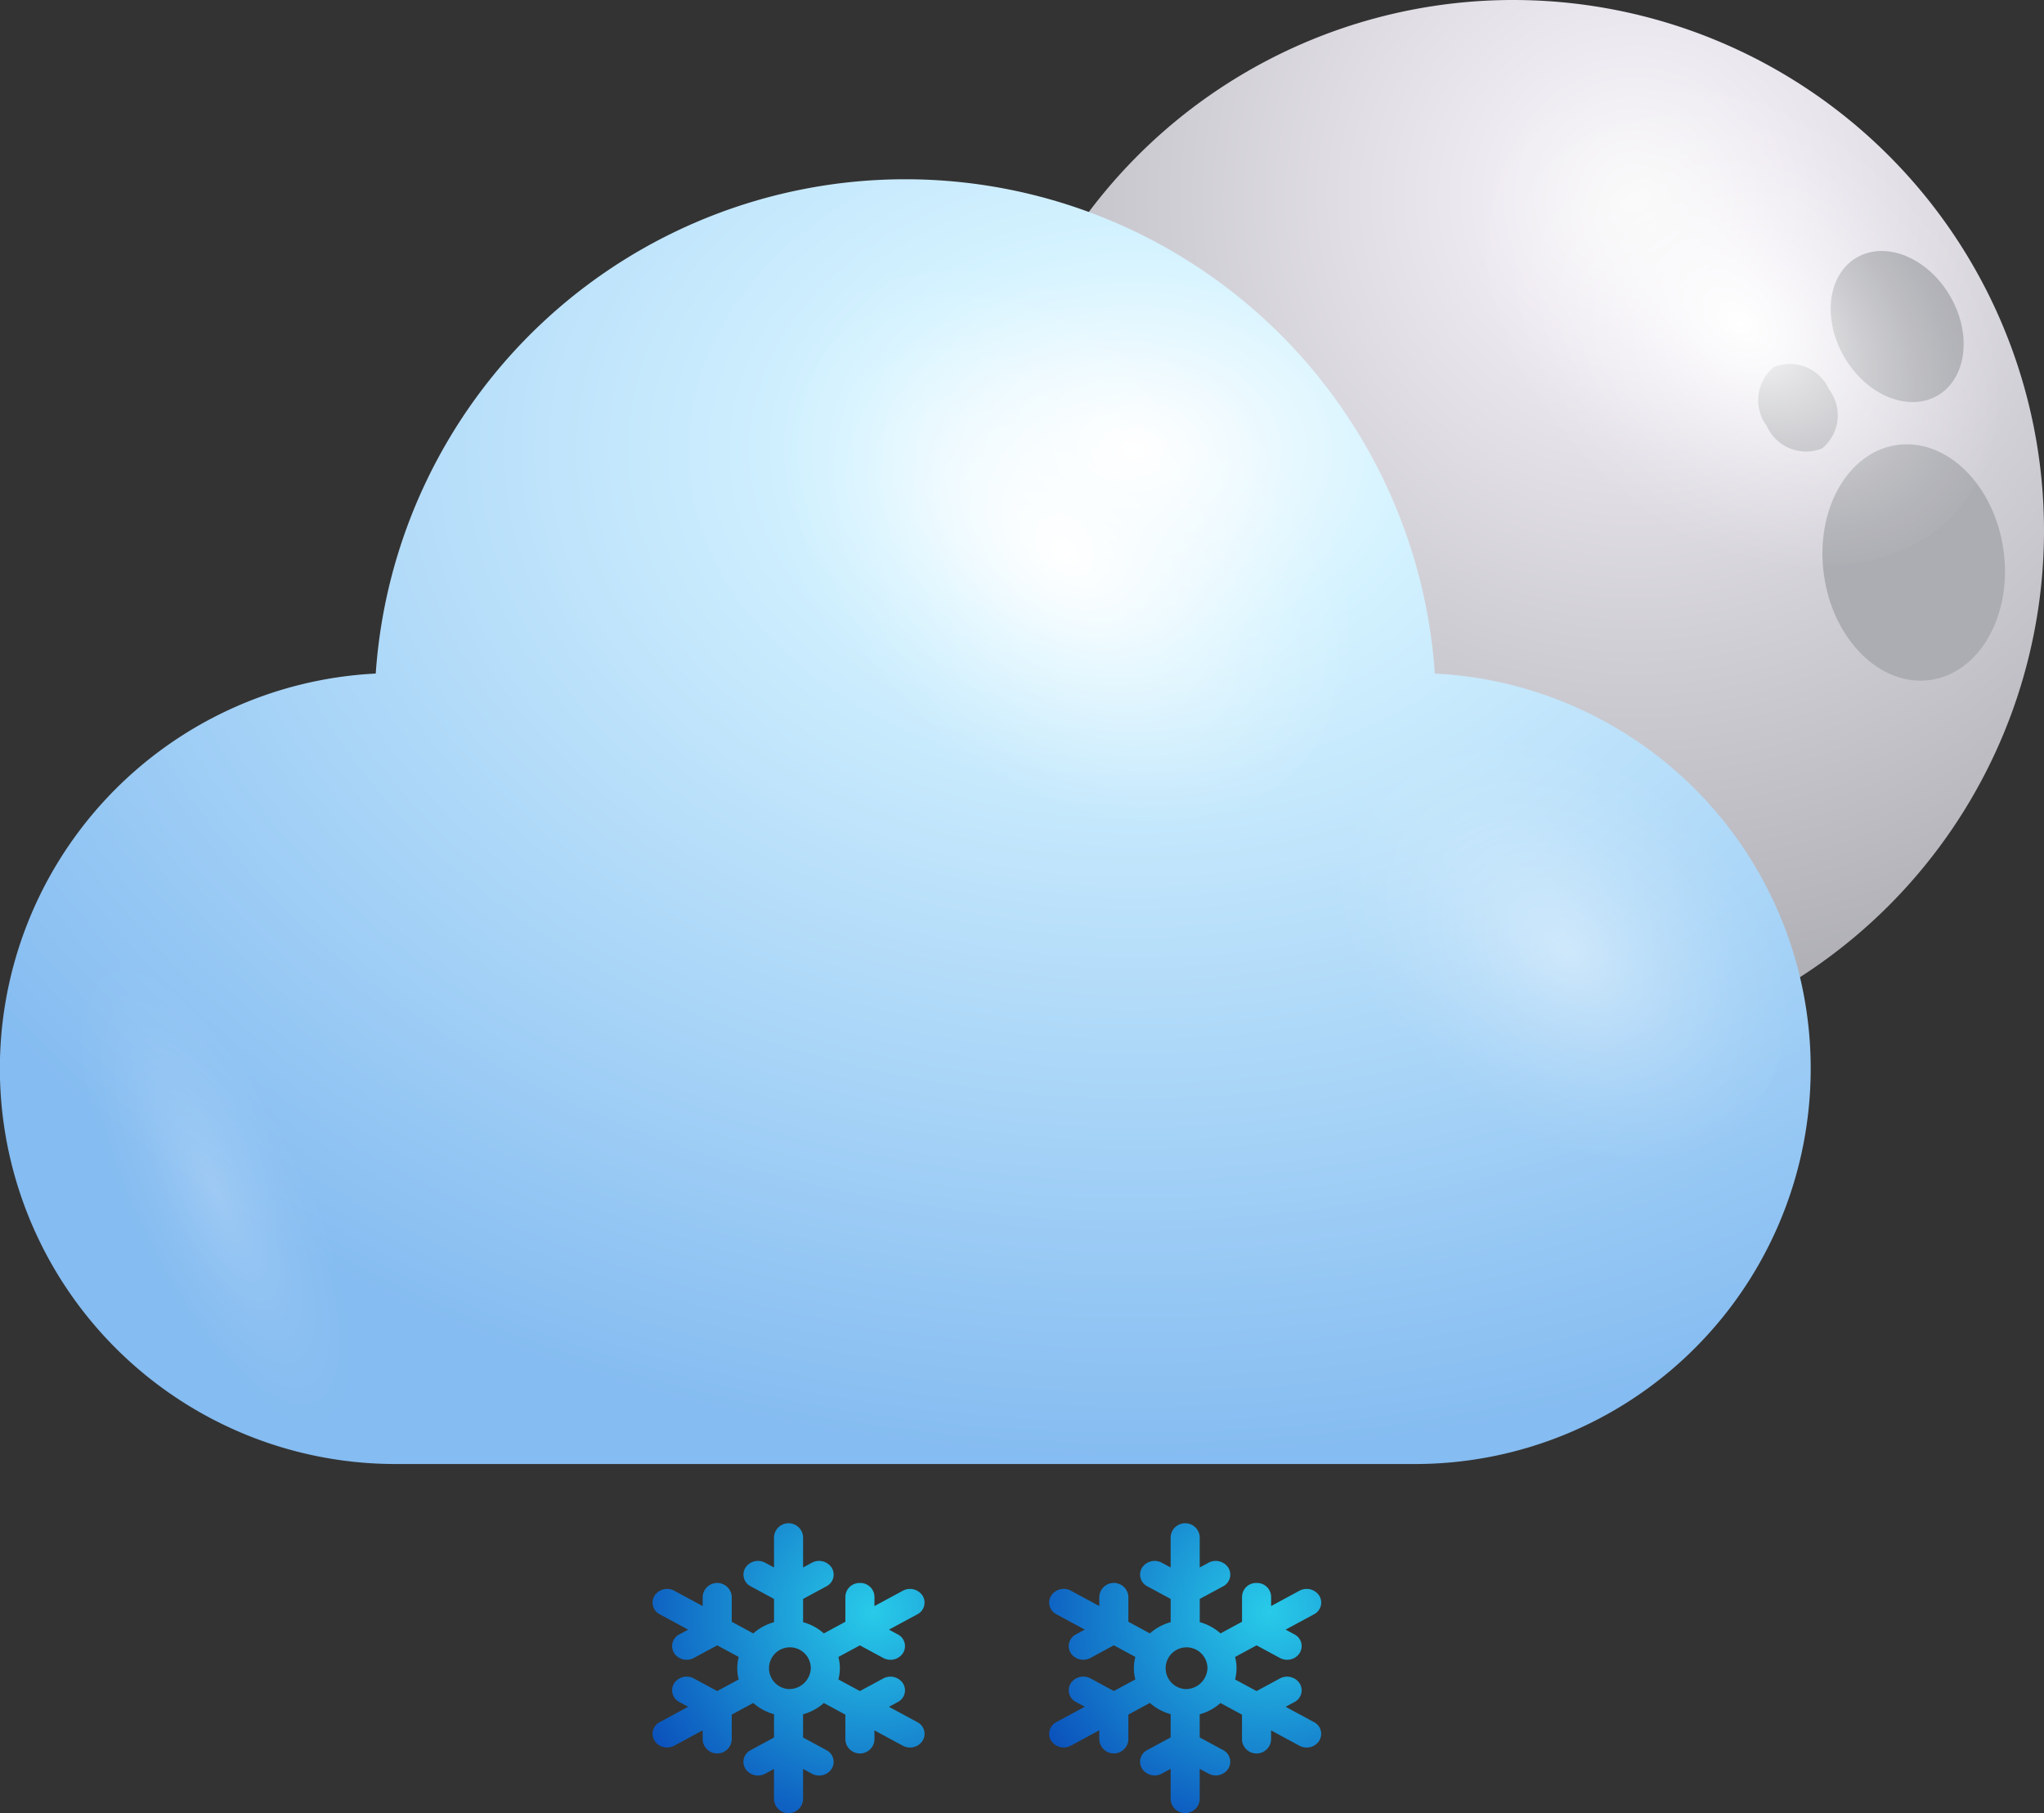 <svg xmlns="http://www.w3.org/2000/svg" xmlns:xlink="http://www.w3.org/1999/xlink" width="103.986" height="92.266" viewBox="0 0 103.986 92.266">
  <rect x="0" y="0" width="103.986" height="92.266" fill="#333333" stroke="none"/>
  <defs>
    <style>
      .cls-1 {
        isolation: isolate;
      }

      .cls-2 {
        fill: url(#radial-gradient);
      }

      .cls-3 {
        fill: url(#radial-gradient-2);
      }

      .cls-4 {
        fill: #acadb2;
      }

      .cls-10, .cls-5, .cls-6, .cls-8, .cls-9 {
        mix-blend-mode: overlay;
      }

      .cls-5 {
        fill: url(#radial-gradient-3);
      }

      .cls-6, .cls-9 {
        opacity: 0.4;
      }

      .cls-6 {
        fill: url(#Degradado_sin_nombre_34);
      }

      .cls-7 {
        fill: url(#radial-gradient-4);
      }

      .cls-8 {
        fill: url(#radial-gradient-5);
      }

      .cls-9 {
        fill: url(#radial-gradient-6);
      }

      .cls-10 {
        opacity: 0.2;
        fill: url(#Degradado_sin_nombre_34-2);
      }

      .cls-11 {
        fill: url(#radial-gradient-7);
      }
    </style>
    <radialGradient id="radial-gradient" cx="460.805" cy="323.278" r="62.655" gradientTransform="translate(-54.183 17.031) scale(0.214 0.201)" gradientUnits="userSpaceOnUse">
      <stop offset="0" stop-color="#28cbe9"/>
      <stop offset="1" stop-color="#0a4fbb"/>
    </radialGradient>
    <radialGradient id="radial-gradient-2" cx="-680.657" cy="10.072" r="51.258" gradientTransform="matrix(-1, 0, 0, 1, -597.497, 0)" gradientUnits="userSpaceOnUse">
      <stop offset="0" stop-color="#f8f8f8"/>
      <stop offset="0.156" stop-color="#ede9f1"/>
      <stop offset="1" stop-color="#9b9da2"/>
    </radialGradient>
    <radialGradient id="radial-gradient-3" cx="725.679" cy="-2052.336" r="7.694" gradientTransform="matrix(-0.839, 1.154, -1.619, -1.313, -2625.366, -3515.692)" gradientUnits="userSpaceOnUse">
      <stop offset="0" stop-color="#fff"/>
      <stop offset="0.103" stop-color="#fff" stop-opacity="0.848"/>
      <stop offset="0.29" stop-color="#fff" stop-opacity="0.594"/>
      <stop offset="0.469" stop-color="#fff" stop-opacity="0.382"/>
      <stop offset="0.635" stop-color="#fff" stop-opacity="0.217"/>
      <stop offset="0.783" stop-color="#fff" stop-opacity="0.098"/>
      <stop offset="0.91" stop-color="#fff" stop-opacity="0.026"/>
      <stop offset="1" stop-color="#fff" stop-opacity="0"/>
    </radialGradient>
    <radialGradient id="Degradado_sin_nombre_34" data-name="Degradado sin nombre 34" cx="-3445.04" cy="3117.598" r="7.425" gradientTransform="matrix(-1.172, -1.101, 0.222, -0.728, -4666.841, -1480.267)" xlink:href="#radial-gradient-3"/>
    <radialGradient id="radial-gradient-4" cx="57.669" cy="22.906" r="70.257" gradientTransform="translate(115.339 39.639) rotate(180) scale(1 0.73)" gradientUnits="userSpaceOnUse">
      <stop offset="0" stop-color="#fff"/>
      <stop offset="0.198" stop-color="#d5f3ff"/>
      <stop offset="1" stop-color="#85bcf1"/>
    </radialGradient>
    <radialGradient id="radial-gradient-5" cx="747.235" cy="-2042.268" r="8.477" xlink:href="#radial-gradient-3"/>
    <radialGradient id="radial-gradient-6" cx="746.98" cy="-2057.926" r="6.661" xlink:href="#radial-gradient-3"/>
    <radialGradient id="Degradado_sin_nombre_34-2" data-name="Degradado sin nombre 34" cx="10.935" cy="60.655" r="4.871" gradientTransform="matrix(0.901, -0.434, 1.263, 2.623, -75.511, -93.695)" xlink:href="#radial-gradient-3"/>
    <radialGradient id="radial-gradient-7" cx="554.907" cy="323.279" r="62.655" xlink:href="#radial-gradient"/>
  </defs>
  <g class="cls-1">
    <g id="Слой_2" data-name="Слой 2">
      <g id="BACKGROUND">
        <path class="cls-2" d="M46.666,87.632l-1.441-.779.446-.241a.669.669,0,0,0,.271-.946.768.768,0,0,0-1.01-.254l-1.186.64-1.094-.591a2.218,2.218,0,0,0,0-1.144L43.746,83.726l1.186.641a.773.773,0,0,0,.369.093.75.75,0,0,0,.641-.347.669.669,0,0,0-.271-.946l-.446-.241,1.441-.779a.669.669,0,0,0,.271-.946.767.767,0,0,0-1.01-.253l-1.441.779.001-.482a.717.717,0,0,0-.74-.693h0a.717.717,0,0,0-.74.692l-0,1.282-1.095.592a2.654,2.654,0,0,0-1.056-.573V81.363l1.186-.641a.668.668,0,0,0,.27-.946.767.767,0,0,0-1.01-.254l-.446.241v-1.558a.741.741,0,0,0-1.479,0v1.558l-.446-.241a.767.767,0,0,0-1.01.254.669.669,0,0,0,.271.946l1.186.641V82.546a2.652,2.652,0,0,0-1.057.573l-1.095-.593v-1.282a.741.741,0,0,0-1.479,0V81.727l-1.441-.779a.767.767,0,0,0-1.01.253.669.669,0,0,0,.271.946l1.441.779-.446.241a.67.67,0,0,0-.271.946.751.751,0,0,0,.641.346.772.772,0,0,0,.369-.093l1.186-.641,1.095.592a2.212,2.212,0,0,0,0,1.144l-1.095.591-1.185-.641a.767.767,0,0,0-1.01.253.668.668,0,0,0,.271.946l.446.241-1.441.779a.669.669,0,0,0-.271.946.749.749,0,0,0,.641.346.773.773,0,0,0,.369-.093l1.44-.779v.482a.741.741,0,0,0,1.479,0l0-1.282,1.095-.593a2.652,2.652,0,0,0,1.056.573V88.416l-1.186.641a.668.668,0,0,0-.271.946.767.767,0,0,0,1.01.253l.446-.241v1.558a.741.741,0,0,0,1.479,0v-1.558l.446.241a.773.773,0,0,0,.369.093.749.749,0,0,0,.641-.346.669.669,0,0,0-.27-.946l-1.186-.641V87.233a2.646,2.646,0,0,0,1.057-.573l1.095.592v1.282a.741.741,0,0,0,1.479,0v-.482l1.441.779a.773.773,0,0,0,.369.093.751.751,0,0,0,.641-.346A.669.669,0,0,0,46.666,87.632Zm-6.551-1.682a1.063,1.063,0,1,1,1.133-1.06A1.099,1.099,0,0,1,40.115,85.95Z"/>
      </g>
      <g id="OBJECTS">
        <g>
          <g>
            <path class="cls-3" d="M49.982,27.002A27.002,27.002,0,1,0,76.984,0,27.001,27.001,0,0,0,49.982,27.002Z"/>
            <g>
              <path class="cls-4" d="M58.117,31.779c2.537-.229,4.35-3.107,4.051-6.43-.297-3.322-2.596-5.83-5.135-5.601-2.535.229-4.35,3.107-4.051,6.428C53.281,29.498,55.58,32.006,58.117,31.779Z"/>
              <path class="cls-4" d="M55.918,34.193c-1.522.799-1.904,3.061-.859,5.049,1.045,1.99,3.123,2.955,4.644,2.158,1.518-.797,1.902-3.059.857-5.047C59.517,34.363,57.437,33.397,55.918,34.193Z"/>
              <path class="cls-4" d="M61.939,31.795a2.179,2.179,0,0,0-.508,2.982,1.904,1.904,0,1,0,3.252-1.707A2.18,2.18,0,0,0,61.939,31.795Z"/>
              <path class="cls-4" d="M101.924,27.979c-.467-3.303-2.889-5.691-5.412-5.336-2.522.355-4.188,3.322-3.721,6.625.465,3.303,2.889,5.691,5.41,5.334C100.723,34.246,102.391,31.279,101.924,27.979Z"/>
              <path class="cls-4" d="M98.588,20.119c1.476-.875,1.746-3.152.602-5.086-1.143-1.934-3.268-2.793-4.746-1.92-1.476.871-1.746,3.15-.602,5.084C94.984,20.133,97.109,20.992,98.588,20.119Z"/>
              <path class="cls-4" d="M93.049,19.814a2.179,2.179,0,0,0-2.805-1.135,2.18,2.18,0,0,0-.355,3.004,2.178,2.178,0,0,0,2.805,1.135A2.176,2.176,0,0,0,93.049,19.814Z"/>
            </g>
            <g>
              <path class="cls-5" d="M81.1,24.225c-6.875-5.582-9.565-14.074-5.998-18.975C78.668.348,87.135.896,94.016,6.473c6.875,5.578,9.557,14.076,5.994,18.973C96.439,30.354,87.975,29.801,81.1,24.225Z"/>
              <path class="cls-6" d="M53.119,32.969c.912-2.986,5.541-1.748,10.348,2.766,4.805,4.514,7.961,10.592,7.053,13.58-.908,2.984-5.539,1.75-10.348-2.764C55.369,42.037,52.213,35.953,53.119,32.969Z"/>
            </g>
          </g>
          <g>
            <path class="cls-7" d="M72.996,34.275a27.004,27.004,0,0,0-53.881,0A20.124,20.124,0,0,0,20.123,74.498H71.986a20.124,20.124,0,0,0,1.01-40.223Z"/>
            <path class="cls-8" d="M46.057,36.779c-7.576-6.146-10.535-15.504-6.607-20.904,3.93-5.4,13.256-4.793,20.836,1.348,7.572,6.144,10.529,15.506,6.604,20.904C62.957,43.529,53.631,42.922,46.057,36.779Z"/>
            <path class="cls-9" d="M73.139,54.943c-5.955-4.83-8.279-12.184-5.193-16.428,3.088-4.244,10.418-3.766,16.373,1.059,5.953,4.83,8.275,12.188,5.191,16.428C86.42,60.248,79.09,59.772,73.139,54.943Z"/>
            <path class="cls-10" d="M14.389,55.619c-4.394-6.854-9.496-10.152-11.408-7.373-1.904,2.775.109,10.588,4.5,17.443,4.396,6.854,9.502,10.154,11.408,7.375C20.793,70.277,18.781,62.475,14.389,55.619Z"/>
          </g>
        </g>
        <path class="cls-11" d="M66.846,87.632l-1.441-.779.446-.241a.669.669,0,0,0,.271-.946.768.768,0,0,0-1.01-.254l-1.186.64-1.094-.591a2.218,2.218,0,0,0,0-1.144l1.094-.592,1.186.641a.773.773,0,0,0,.369.093.75.75,0,0,0,.641-.347.669.669,0,0,0-.271-.946l-.446-.241,1.441-.779a.669.669,0,0,0,.271-.946.767.767,0,0,0-1.01-.253l-1.441.779.001-.482a.717.717,0,0,0-.74-.693h0a.717.717,0,0,0-.74.692l-0,1.282-1.095.592a2.654,2.654,0,0,0-1.056-.573V81.363l1.186-.641A.668.668,0,0,0,62.49,79.776a.767.767,0,0,0-1.01-.254l-.446.241v-1.558a.741.741,0,0,0-1.479,0v1.558l-.446-.241a.767.767,0,0,0-1.01.254.669.669,0,0,0,.271.946l1.186.641v1.182a2.652,2.652,0,0,0-1.057.573l-1.095-.593v-1.282a.741.741,0,0,0-1.479,0v.482l-1.441-.779a.767.767,0,0,0-1.01.253.669.669,0,0,0,.271.946l1.441.779-.446.241a.67.67,0,0,0-.271.946.75.75,0,0,0,.641.346.772.772,0,0,0,.369-.093l1.186-.641,1.095.592a2.212,2.212,0,0,0,0,1.144l-1.095.591-1.185-.641a.767.767,0,0,0-1.01.253.668.668,0,0,0,.271.946l.446.241-1.441.779a.669.669,0,0,0-.271.946.749.749,0,0,0,.641.346.773.773,0,0,0,.369-.093l1.44-.779v.482a.741.741,0,0,0,1.479,0l0-1.282,1.095-.593a2.653,2.653,0,0,0,1.056.573v1.183l-1.186.641a.668.668,0,0,0-.271.946.767.767,0,0,0,1.01.253l.446-.241v1.558a.741.741,0,0,0,1.479,0v-1.558l.446.241a.773.773,0,0,0,.369.093.749.749,0,0,0,.641-.346.669.669,0,0,0-.27-.946l-1.186-.641V87.234a2.646,2.646,0,0,0,1.057-.573l1.095.592v1.282a.741.741,0,0,0,1.479,0v-.482l1.441.779a.773.773,0,0,0,.369.093.751.751,0,0,0,.641-.346A.669.669,0,0,0,66.846,87.632Zm-6.551-1.682A1.063,1.063,0,1,1,61.427,84.89,1.099,1.099,0,0,1,60.294,85.95Z"/>
      </g>
    </g>
  </g>
</svg>

